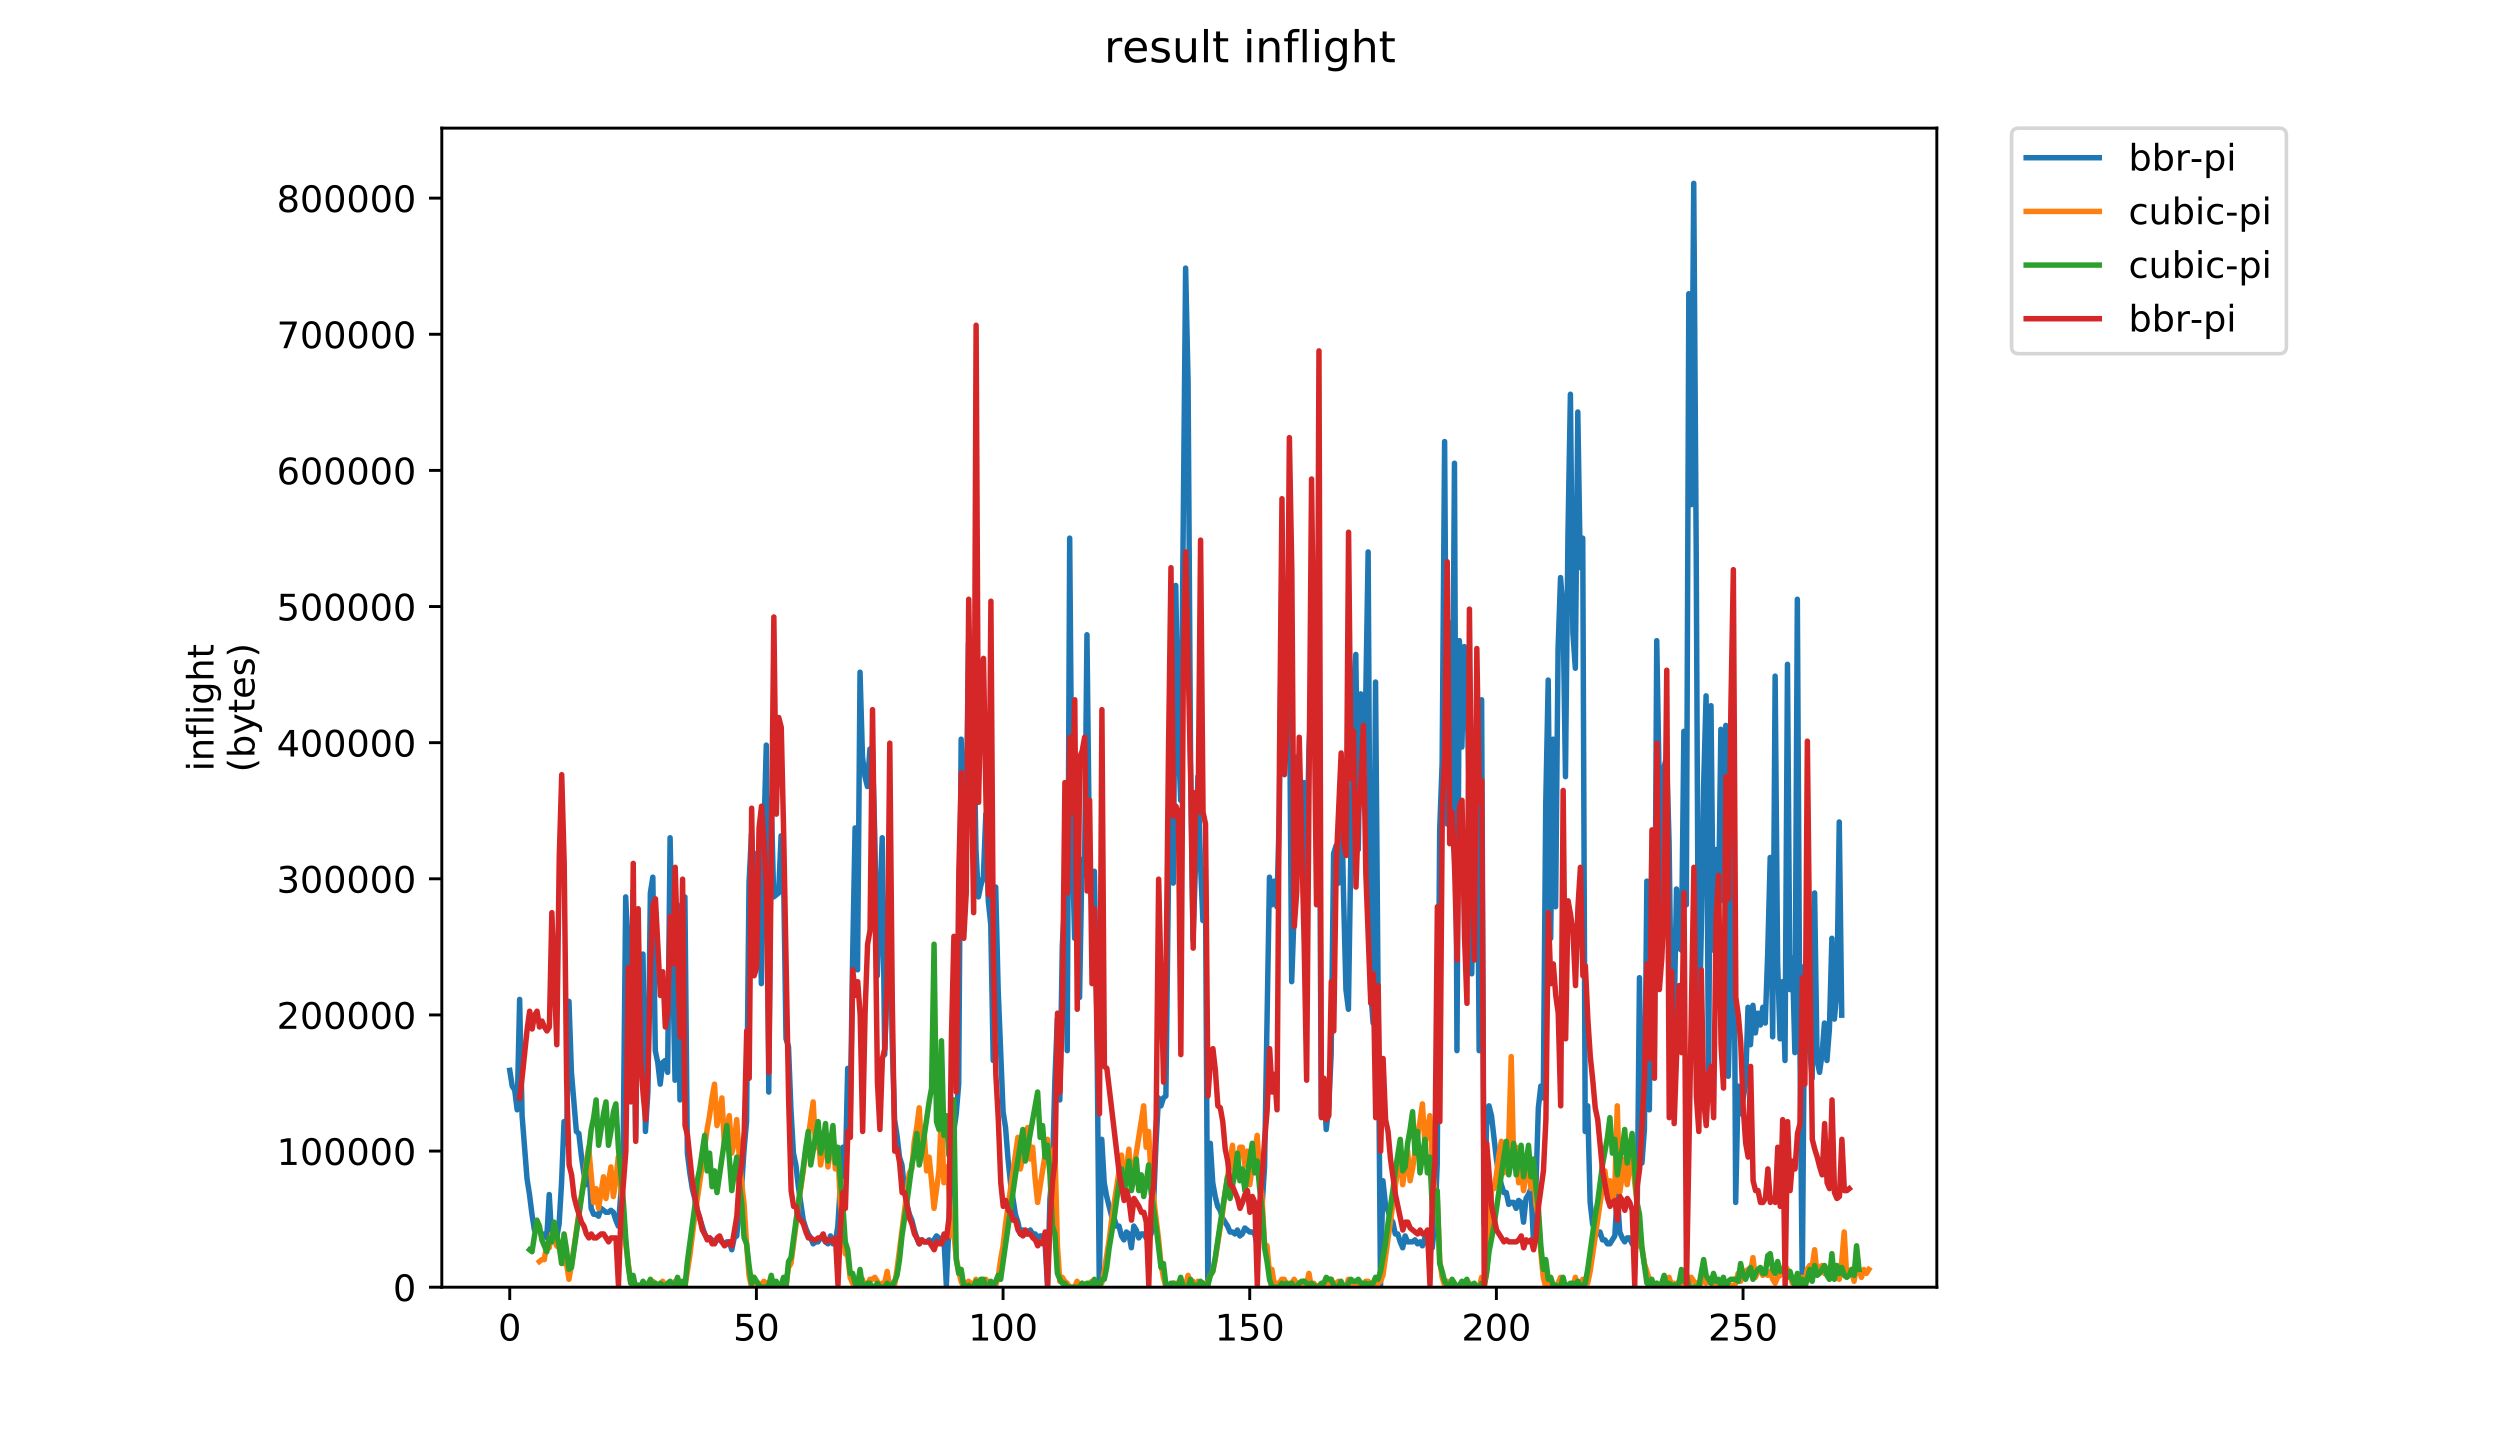 <?xml version="1.0" encoding="utf-8" standalone="no"?>
<!DOCTYPE svg PUBLIC "-//W3C//DTD SVG 1.1//EN"
  "http://www.w3.org/Graphics/SVG/1.1/DTD/svg11.dtd">
<!-- Created with matplotlib (https://matplotlib.org/) -->
<svg height="396pt" version="1.1" viewBox="0 0 684 396" width="684pt" xmlns="http://www.w3.org/2000/svg" xmlns:xlink="http://www.w3.org/1999/xlink">
 <defs>
  <style type="text/css">
*{stroke-linecap:butt;stroke-linejoin:round;}
  </style>
 </defs>
 <g id="figure_1">
  <g id="patch_1">
   <path d="M 0 396 
L 684 396 
L 684 0 
L 0 0 
z
" style="fill:#ffffff;"/>
  </g>
  <g id="axes_1">
   <g id="patch_2">
    <path d="M 120.879 352.174 
L 529.913 352.174 
L 529.913 35.062 
L 120.879 35.062 
z
" style="fill:#ffffff;"/>
   </g>
   <g id="matplotlib.axis_1">
    <g id="xtick_1">
     <g id="line2d_1">
      <defs>
       <path d="M 0 0 
L 0 3.5 
" id="m57cf609e0a" style="stroke:#000000;stroke-width:0.8;"/>
      </defs>
      <g>
       <use style="stroke:#000000;stroke-width:0.8;" x="139.464" xlink:href="#m57cf609e0a" y="352.174"/>
      </g>
     </g>
     <g id="text_1">
      <!-- 0 -->
      <defs>
       <path d="M 31.781 66.406 
Q 24.172 66.406 20.328 58.906 
Q 16.5 51.422 16.5 36.375 
Q 16.5 21.391 20.328 13.891 
Q 24.172 6.391 31.781 6.391 
Q 39.453 6.391 43.281 13.891 
Q 47.125 21.391 47.125 36.375 
Q 47.125 51.422 43.281 58.906 
Q 39.453 66.406 31.781 66.406 
z
M 31.781 74.219 
Q 44.047 74.219 50.516 64.516 
Q 56.984 54.828 56.984 36.375 
Q 56.984 17.969 50.516 8.266 
Q 44.047 -1.422 31.781 -1.422 
Q 19.531 -1.422 13.062 8.266 
Q 6.594 17.969 6.594 36.375 
Q 6.594 54.828 13.062 64.516 
Q 19.531 74.219 31.781 74.219 
z
" id="DejaVuSans-48"/>
      </defs>
      <g transform="translate(136.283 366.773)scale(0.1 -0.1)">
       <use xlink:href="#DejaVuSans-48"/>
      </g>
     </g>
    </g>
    <g id="xtick_2">
     <g id="line2d_2">
      <g>
       <use style="stroke:#000000;stroke-width:0.8;" x="206.951" xlink:href="#m57cf609e0a" y="352.174"/>
      </g>
     </g>
     <g id="text_2">
      <!-- 50 -->
      <defs>
       <path d="M 10.797 72.906 
L 49.516 72.906 
L 49.516 64.594 
L 19.828 64.594 
L 19.828 46.734 
Q 21.969 47.469 24.109 47.828 
Q 26.266 48.188 28.422 48.188 
Q 40.625 48.188 47.75 41.5 
Q 54.891 34.812 54.891 23.391 
Q 54.891 11.625 47.562 5.094 
Q 40.234 -1.422 26.906 -1.422 
Q 22.312 -1.422 17.547 -0.641 
Q 12.797 0.141 7.719 1.703 
L 7.719 11.625 
Q 12.109 9.234 16.797 8.062 
Q 21.484 6.891 26.703 6.891 
Q 35.156 6.891 40.078 11.328 
Q 45.016 15.766 45.016 23.391 
Q 45.016 31 40.078 35.438 
Q 35.156 39.891 26.703 39.891 
Q 22.75 39.891 18.812 39.016 
Q 14.891 38.141 10.797 36.281 
z
" id="DejaVuSans-53"/>
      </defs>
      <g transform="translate(200.588 366.773)scale(0.1 -0.1)">
       <use xlink:href="#DejaVuSans-53"/>
       <use x="63.623" xlink:href="#DejaVuSans-48"/>
      </g>
     </g>
    </g>
    <g id="xtick_3">
     <g id="line2d_3">
      <g>
       <use style="stroke:#000000;stroke-width:0.8;" x="274.437" xlink:href="#m57cf609e0a" y="352.174"/>
      </g>
     </g>
     <g id="text_3">
      <!-- 100 -->
      <defs>
       <path d="M 12.406 8.297 
L 28.516 8.297 
L 28.516 63.922 
L 10.984 60.406 
L 10.984 69.391 
L 28.422 72.906 
L 38.281 72.906 
L 38.281 8.297 
L 54.391 8.297 
L 54.391 0 
L 12.406 0 
z
" id="DejaVuSans-49"/>
      </defs>
      <g transform="translate(264.894 366.773)scale(0.1 -0.1)">
       <use xlink:href="#DejaVuSans-49"/>
       <use x="63.623" xlink:href="#DejaVuSans-48"/>
       <use x="127.246" xlink:href="#DejaVuSans-48"/>
      </g>
     </g>
    </g>
    <g id="xtick_4">
     <g id="line2d_4">
      <g>
       <use style="stroke:#000000;stroke-width:0.8;" x="341.924" xlink:href="#m57cf609e0a" y="352.174"/>
      </g>
     </g>
     <g id="text_4">
      <!-- 150 -->
      <g transform="translate(332.38 366.773)scale(0.1 -0.1)">
       <use xlink:href="#DejaVuSans-49"/>
       <use x="63.623" xlink:href="#DejaVuSans-53"/>
       <use x="127.246" xlink:href="#DejaVuSans-48"/>
      </g>
     </g>
    </g>
    <g id="xtick_5">
     <g id="line2d_5">
      <g>
       <use style="stroke:#000000;stroke-width:0.8;" x="409.41" xlink:href="#m57cf609e0a" y="352.174"/>
      </g>
     </g>
     <g id="text_5">
      <!-- 200 -->
      <defs>
       <path d="M 19.188 8.297 
L 53.609 8.297 
L 53.609 0 
L 7.328 0 
L 7.328 8.297 
Q 12.938 14.109 22.625 23.891 
Q 32.328 33.688 34.812 36.531 
Q 39.547 41.844 41.422 45.531 
Q 43.312 49.219 43.312 52.781 
Q 43.312 58.594 39.234 62.25 
Q 35.156 65.922 28.609 65.922 
Q 23.969 65.922 18.812 64.312 
Q 13.672 62.703 7.812 59.422 
L 7.812 69.391 
Q 13.766 71.781 18.938 73 
Q 24.125 74.219 28.422 74.219 
Q 39.75 74.219 46.484 68.547 
Q 53.219 62.891 53.219 53.422 
Q 53.219 48.922 51.531 44.891 
Q 49.859 40.875 45.406 35.406 
Q 44.188 33.984 37.641 27.219 
Q 31.109 20.453 19.188 8.297 
z
" id="DejaVuSans-50"/>
      </defs>
      <g transform="translate(399.867 366.773)scale(0.1 -0.1)">
       <use xlink:href="#DejaVuSans-50"/>
       <use x="63.623" xlink:href="#DejaVuSans-48"/>
       <use x="127.246" xlink:href="#DejaVuSans-48"/>
      </g>
     </g>
    </g>
    <g id="xtick_6">
     <g id="line2d_6">
      <g>
       <use style="stroke:#000000;stroke-width:0.8;" x="476.897" xlink:href="#m57cf609e0a" y="352.174"/>
      </g>
     </g>
     <g id="text_6">
      <!-- 250 -->
      <g transform="translate(467.353 366.773)scale(0.1 -0.1)">
       <use xlink:href="#DejaVuSans-50"/>
       <use x="63.623" xlink:href="#DejaVuSans-53"/>
       <use x="127.246" xlink:href="#DejaVuSans-48"/>
      </g>
     </g>
    </g>
   </g>
   <g id="matplotlib.axis_2">
    <g id="ytick_1">
     <g id="line2d_7">
      <defs>
       <path d="M 0 0 
L -3.5 0 
" id="mef8f59f07d" style="stroke:#000000;stroke-width:0.8;"/>
      </defs>
      <g>
       <use style="stroke:#000000;stroke-width:0.8;" x="120.879" xlink:href="#mef8f59f07d" y="352.174"/>
      </g>
     </g>
     <g id="text_7">
      <!-- 0 -->
      <g transform="translate(107.516 355.973)scale(0.1 -0.1)">
       <use xlink:href="#DejaVuSans-48"/>
      </g>
     </g>
    </g>
    <g id="ytick_2">
     <g id="line2d_8">
      <g>
       <use style="stroke:#000000;stroke-width:0.8;" x="120.879" xlink:href="#mef8f59f07d" y="314.929"/>
      </g>
     </g>
     <g id="text_8">
      <!-- 100000 -->
      <g transform="translate(75.704 318.729)scale(0.1 -0.1)">
       <use xlink:href="#DejaVuSans-49"/>
       <use x="63.623" xlink:href="#DejaVuSans-48"/>
       <use x="127.246" xlink:href="#DejaVuSans-48"/>
       <use x="190.869" xlink:href="#DejaVuSans-48"/>
       <use x="254.492" xlink:href="#DejaVuSans-48"/>
       <use x="318.115" xlink:href="#DejaVuSans-48"/>
      </g>
     </g>
    </g>
    <g id="ytick_3">
     <g id="line2d_9">
      <g>
       <use style="stroke:#000000;stroke-width:0.8;" x="120.879" xlink:href="#mef8f59f07d" y="277.684"/>
      </g>
     </g>
     <g id="text_9">
      <!-- 200000 -->
      <g transform="translate(75.704 281.484)scale(0.1 -0.1)">
       <use xlink:href="#DejaVuSans-50"/>
       <use x="63.623" xlink:href="#DejaVuSans-48"/>
       <use x="127.246" xlink:href="#DejaVuSans-48"/>
       <use x="190.869" xlink:href="#DejaVuSans-48"/>
       <use x="254.492" xlink:href="#DejaVuSans-48"/>
       <use x="318.115" xlink:href="#DejaVuSans-48"/>
      </g>
     </g>
    </g>
    <g id="ytick_4">
     <g id="line2d_10">
      <g>
       <use style="stroke:#000000;stroke-width:0.8;" x="120.879" xlink:href="#mef8f59f07d" y="240.44"/>
      </g>
     </g>
     <g id="text_10">
      <!-- 300000 -->
      <defs>
       <path d="M 40.578 39.312 
Q 47.656 37.797 51.625 33 
Q 55.609 28.219 55.609 21.188 
Q 55.609 10.406 48.188 4.484 
Q 40.766 -1.422 27.094 -1.422 
Q 22.516 -1.422 17.656 -0.516 
Q 12.797 0.391 7.625 2.203 
L 7.625 11.719 
Q 11.719 9.328 16.594 8.109 
Q 21.484 6.891 26.812 6.891 
Q 36.078 6.891 40.938 10.547 
Q 45.797 14.203 45.797 21.188 
Q 45.797 27.641 41.281 31.266 
Q 36.766 34.906 28.719 34.906 
L 20.219 34.906 
L 20.219 43.016 
L 29.109 43.016 
Q 36.375 43.016 40.234 45.922 
Q 44.094 48.828 44.094 54.297 
Q 44.094 59.906 40.109 62.906 
Q 36.141 65.922 28.719 65.922 
Q 24.656 65.922 20.016 65.031 
Q 15.375 64.156 9.812 62.312 
L 9.812 71.094 
Q 15.438 72.656 20.344 73.438 
Q 25.25 74.219 29.594 74.219 
Q 40.828 74.219 47.359 69.109 
Q 53.906 64.016 53.906 55.328 
Q 53.906 49.266 50.438 45.094 
Q 46.969 40.922 40.578 39.312 
z
" id="DejaVuSans-51"/>
      </defs>
      <g transform="translate(75.704 244.239)scale(0.1 -0.1)">
       <use xlink:href="#DejaVuSans-51"/>
       <use x="63.623" xlink:href="#DejaVuSans-48"/>
       <use x="127.246" xlink:href="#DejaVuSans-48"/>
       <use x="190.869" xlink:href="#DejaVuSans-48"/>
       <use x="254.492" xlink:href="#DejaVuSans-48"/>
       <use x="318.115" xlink:href="#DejaVuSans-48"/>
      </g>
     </g>
    </g>
    <g id="ytick_5">
     <g id="line2d_11">
      <g>
       <use style="stroke:#000000;stroke-width:0.8;" x="120.879" xlink:href="#mef8f59f07d" y="203.195"/>
      </g>
     </g>
     <g id="text_11">
      <!-- 400000 -->
      <defs>
       <path d="M 37.797 64.312 
L 12.891 25.391 
L 37.797 25.391 
z
M 35.203 72.906 
L 47.609 72.906 
L 47.609 25.391 
L 58.016 25.391 
L 58.016 17.188 
L 47.609 17.188 
L 47.609 0 
L 37.797 0 
L 37.797 17.188 
L 4.891 17.188 
L 4.891 26.703 
z
" id="DejaVuSans-52"/>
      </defs>
      <g transform="translate(75.704 206.994)scale(0.1 -0.1)">
       <use xlink:href="#DejaVuSans-52"/>
       <use x="63.623" xlink:href="#DejaVuSans-48"/>
       <use x="127.246" xlink:href="#DejaVuSans-48"/>
       <use x="190.869" xlink:href="#DejaVuSans-48"/>
       <use x="254.492" xlink:href="#DejaVuSans-48"/>
       <use x="318.115" xlink:href="#DejaVuSans-48"/>
      </g>
     </g>
    </g>
    <g id="ytick_6">
     <g id="line2d_12">
      <g>
       <use style="stroke:#000000;stroke-width:0.8;" x="120.879" xlink:href="#mef8f59f07d" y="165.95"/>
      </g>
     </g>
     <g id="text_12">
      <!-- 500000 -->
      <g transform="translate(75.704 169.749)scale(0.1 -0.1)">
       <use xlink:href="#DejaVuSans-53"/>
       <use x="63.623" xlink:href="#DejaVuSans-48"/>
       <use x="127.246" xlink:href="#DejaVuSans-48"/>
       <use x="190.869" xlink:href="#DejaVuSans-48"/>
       <use x="254.492" xlink:href="#DejaVuSans-48"/>
       <use x="318.115" xlink:href="#DejaVuSans-48"/>
      </g>
     </g>
    </g>
    <g id="ytick_7">
     <g id="line2d_13">
      <g>
       <use style="stroke:#000000;stroke-width:0.8;" x="120.879" xlink:href="#mef8f59f07d" y="128.705"/>
      </g>
     </g>
     <g id="text_13">
      <!-- 600000 -->
      <defs>
       <path d="M 33.016 40.375 
Q 26.375 40.375 22.484 35.828 
Q 18.609 31.297 18.609 23.391 
Q 18.609 15.531 22.484 10.953 
Q 26.375 6.391 33.016 6.391 
Q 39.656 6.391 43.531 10.953 
Q 47.406 15.531 47.406 23.391 
Q 47.406 31.297 43.531 35.828 
Q 39.656 40.375 33.016 40.375 
z
M 52.594 71.297 
L 52.594 62.312 
Q 48.875 64.062 45.094 64.984 
Q 41.312 65.922 37.594 65.922 
Q 27.828 65.922 22.672 59.328 
Q 17.531 52.734 16.797 39.406 
Q 19.672 43.656 24.016 45.922 
Q 28.375 48.188 33.594 48.188 
Q 44.578 48.188 50.953 41.516 
Q 57.328 34.859 57.328 23.391 
Q 57.328 12.156 50.688 5.359 
Q 44.047 -1.422 33.016 -1.422 
Q 20.359 -1.422 13.672 8.266 
Q 6.984 17.969 6.984 36.375 
Q 6.984 53.656 15.188 63.938 
Q 23.391 74.219 37.203 74.219 
Q 40.922 74.219 44.703 73.484 
Q 48.484 72.75 52.594 71.297 
z
" id="DejaVuSans-54"/>
      </defs>
      <g transform="translate(75.704 132.504)scale(0.1 -0.1)">
       <use xlink:href="#DejaVuSans-54"/>
       <use x="63.623" xlink:href="#DejaVuSans-48"/>
       <use x="127.246" xlink:href="#DejaVuSans-48"/>
       <use x="190.869" xlink:href="#DejaVuSans-48"/>
       <use x="254.492" xlink:href="#DejaVuSans-48"/>
       <use x="318.115" xlink:href="#DejaVuSans-48"/>
      </g>
     </g>
    </g>
    <g id="ytick_8">
     <g id="line2d_14">
      <g>
       <use style="stroke:#000000;stroke-width:0.8;" x="120.879" xlink:href="#mef8f59f07d" y="91.46"/>
      </g>
     </g>
     <g id="text_14">
      <!-- 700000 -->
      <defs>
       <path d="M 8.203 72.906 
L 55.078 72.906 
L 55.078 68.703 
L 28.609 0 
L 18.312 0 
L 43.219 64.594 
L 8.203 64.594 
z
" id="DejaVuSans-55"/>
      </defs>
      <g transform="translate(75.704 95.259)scale(0.1 -0.1)">
       <use xlink:href="#DejaVuSans-55"/>
       <use x="63.623" xlink:href="#DejaVuSans-48"/>
       <use x="127.246" xlink:href="#DejaVuSans-48"/>
       <use x="190.869" xlink:href="#DejaVuSans-48"/>
       <use x="254.492" xlink:href="#DejaVuSans-48"/>
       <use x="318.115" xlink:href="#DejaVuSans-48"/>
      </g>
     </g>
    </g>
    <g id="ytick_9">
     <g id="line2d_15">
      <g>
       <use style="stroke:#000000;stroke-width:0.8;" x="120.879" xlink:href="#mef8f59f07d" y="54.215"/>
      </g>
     </g>
     <g id="text_15">
      <!-- 800000 -->
      <defs>
       <path d="M 31.781 34.625 
Q 24.75 34.625 20.719 30.859 
Q 16.703 27.094 16.703 20.516 
Q 16.703 13.922 20.719 10.156 
Q 24.75 6.391 31.781 6.391 
Q 38.812 6.391 42.859 10.172 
Q 46.922 13.969 46.922 20.516 
Q 46.922 27.094 42.891 30.859 
Q 38.875 34.625 31.781 34.625 
z
M 21.922 38.812 
Q 15.578 40.375 12.031 44.719 
Q 8.5 49.078 8.5 55.328 
Q 8.5 64.062 14.719 69.141 
Q 20.953 74.219 31.781 74.219 
Q 42.672 74.219 48.875 69.141 
Q 55.078 64.062 55.078 55.328 
Q 55.078 49.078 51.531 44.719 
Q 48 40.375 41.703 38.812 
Q 48.828 37.156 52.797 32.312 
Q 56.781 27.484 56.781 20.516 
Q 56.781 9.906 50.312 4.234 
Q 43.844 -1.422 31.781 -1.422 
Q 19.734 -1.422 13.25 4.234 
Q 6.781 9.906 6.781 20.516 
Q 6.781 27.484 10.781 32.312 
Q 14.797 37.156 21.922 38.812 
z
M 18.312 54.391 
Q 18.312 48.734 21.844 45.562 
Q 25.391 42.391 31.781 42.391 
Q 38.141 42.391 41.719 45.562 
Q 45.312 48.734 45.312 54.391 
Q 45.312 60.062 41.719 63.234 
Q 38.141 66.406 31.781 66.406 
Q 25.391 66.406 21.844 63.234 
Q 18.312 60.062 18.312 54.391 
z
" id="DejaVuSans-56"/>
      </defs>
      <g transform="translate(75.704 58.015)scale(0.1 -0.1)">
       <use xlink:href="#DejaVuSans-56"/>
       <use x="63.623" xlink:href="#DejaVuSans-48"/>
       <use x="127.246" xlink:href="#DejaVuSans-48"/>
       <use x="190.869" xlink:href="#DejaVuSans-48"/>
       <use x="254.492" xlink:href="#DejaVuSans-48"/>
       <use x="318.115" xlink:href="#DejaVuSans-48"/>
      </g>
     </g>
    </g>
    <g id="text_16">
     <!-- inflight -->
     <defs>
      <path d="M 9.422 54.688 
L 18.406 54.688 
L 18.406 0 
L 9.422 0 
z
M 9.422 75.984 
L 18.406 75.984 
L 18.406 64.594 
L 9.422 64.594 
z
" id="DejaVuSans-105"/>
      <path d="M 54.891 33.016 
L 54.891 0 
L 45.906 0 
L 45.906 32.719 
Q 45.906 40.484 42.875 44.328 
Q 39.844 48.188 33.797 48.188 
Q 26.516 48.188 22.312 43.547 
Q 18.109 38.922 18.109 30.906 
L 18.109 0 
L 9.078 0 
L 9.078 54.688 
L 18.109 54.688 
L 18.109 46.188 
Q 21.344 51.125 25.703 53.562 
Q 30.078 56 35.797 56 
Q 45.219 56 50.047 50.172 
Q 54.891 44.344 54.891 33.016 
z
" id="DejaVuSans-110"/>
      <path d="M 37.109 75.984 
L 37.109 68.5 
L 28.516 68.5 
Q 23.688 68.5 21.797 66.547 
Q 19.922 64.594 19.922 59.516 
L 19.922 54.688 
L 34.719 54.688 
L 34.719 47.703 
L 19.922 47.703 
L 19.922 0 
L 10.891 0 
L 10.891 47.703 
L 2.297 47.703 
L 2.297 54.688 
L 10.891 54.688 
L 10.891 58.5 
Q 10.891 67.625 15.141 71.797 
Q 19.391 75.984 28.609 75.984 
z
" id="DejaVuSans-102"/>
      <path d="M 9.422 75.984 
L 18.406 75.984 
L 18.406 0 
L 9.422 0 
z
" id="DejaVuSans-108"/>
      <path d="M 45.406 27.984 
Q 45.406 37.75 41.375 43.109 
Q 37.359 48.484 30.078 48.484 
Q 22.859 48.484 18.828 43.109 
Q 14.797 37.75 14.797 27.984 
Q 14.797 18.266 18.828 12.891 
Q 22.859 7.516 30.078 7.516 
Q 37.359 7.516 41.375 12.891 
Q 45.406 18.266 45.406 27.984 
z
M 54.391 6.781 
Q 54.391 -7.172 48.188 -13.984 
Q 42 -20.797 29.203 -20.797 
Q 24.469 -20.797 20.266 -20.094 
Q 16.062 -19.391 12.109 -17.922 
L 12.109 -9.188 
Q 16.062 -11.328 19.922 -12.344 
Q 23.781 -13.375 27.781 -13.375 
Q 36.625 -13.375 41.016 -8.766 
Q 45.406 -4.156 45.406 5.172 
L 45.406 9.625 
Q 42.625 4.781 38.281 2.391 
Q 33.938 0 27.875 0 
Q 17.828 0 11.672 7.656 
Q 5.516 15.328 5.516 27.984 
Q 5.516 40.672 11.672 48.328 
Q 17.828 56 27.875 56 
Q 33.938 56 38.281 53.609 
Q 42.625 51.219 45.406 46.391 
L 45.406 54.688 
L 54.391 54.688 
z
" id="DejaVuSans-103"/>
      <path d="M 54.891 33.016 
L 54.891 0 
L 45.906 0 
L 45.906 32.719 
Q 45.906 40.484 42.875 44.328 
Q 39.844 48.188 33.797 48.188 
Q 26.516 48.188 22.312 43.547 
Q 18.109 38.922 18.109 30.906 
L 18.109 0 
L 9.078 0 
L 9.078 75.984 
L 18.109 75.984 
L 18.109 46.188 
Q 21.344 51.125 25.703 53.562 
Q 30.078 56 35.797 56 
Q 45.219 56 50.047 50.172 
Q 54.891 44.344 54.891 33.016 
z
" id="DejaVuSans-104"/>
      <path d="M 18.312 70.219 
L 18.312 54.688 
L 36.812 54.688 
L 36.812 47.703 
L 18.312 47.703 
L 18.312 18.016 
Q 18.312 11.328 20.141 9.422 
Q 21.969 7.516 27.594 7.516 
L 36.812 7.516 
L 36.812 0 
L 27.594 0 
Q 17.188 0 13.234 3.875 
Q 9.281 7.766 9.281 18.016 
L 9.281 47.703 
L 2.688 47.703 
L 2.688 54.688 
L 9.281 54.688 
L 9.281 70.219 
z
" id="DejaVuSans-116"/>
     </defs>
     <g transform="translate(58.426 211.018)rotate(-90)scale(0.1 -0.1)">
      <use xlink:href="#DejaVuSans-105"/>
      <use x="27.783" xlink:href="#DejaVuSans-110"/>
      <use x="91.162" xlink:href="#DejaVuSans-102"/>
      <use x="126.367" xlink:href="#DejaVuSans-108"/>
      <use x="154.15" xlink:href="#DejaVuSans-105"/>
      <use x="181.934" xlink:href="#DejaVuSans-103"/>
      <use x="245.41" xlink:href="#DejaVuSans-104"/>
      <use x="308.789" xlink:href="#DejaVuSans-116"/>
     </g>
     <!-- (bytes) -->
     <defs>
      <path d="M 31 75.875 
Q 24.469 64.656 21.281 53.656 
Q 18.109 42.672 18.109 31.391 
Q 18.109 20.125 21.312 9.062 
Q 24.516 -2 31 -13.188 
L 23.188 -13.188 
Q 15.875 -1.703 12.234 9.375 
Q 8.594 20.453 8.594 31.391 
Q 8.594 42.281 12.203 53.312 
Q 15.828 64.359 23.188 75.875 
z
" id="DejaVuSans-40"/>
      <path d="M 48.688 27.297 
Q 48.688 37.203 44.609 42.844 
Q 40.531 48.484 33.406 48.484 
Q 26.266 48.484 22.188 42.844 
Q 18.109 37.203 18.109 27.297 
Q 18.109 17.391 22.188 11.75 
Q 26.266 6.109 33.406 6.109 
Q 40.531 6.109 44.609 11.75 
Q 48.688 17.391 48.688 27.297 
z
M 18.109 46.391 
Q 20.953 51.266 25.266 53.625 
Q 29.594 56 35.594 56 
Q 45.562 56 51.781 48.094 
Q 58.016 40.188 58.016 27.297 
Q 58.016 14.406 51.781 6.484 
Q 45.562 -1.422 35.594 -1.422 
Q 29.594 -1.422 25.266 0.953 
Q 20.953 3.328 18.109 8.203 
L 18.109 0 
L 9.078 0 
L 9.078 75.984 
L 18.109 75.984 
z
" id="DejaVuSans-98"/>
      <path d="M 32.172 -5.078 
Q 28.375 -14.844 24.75 -17.812 
Q 21.141 -20.797 15.094 -20.797 
L 7.906 -20.797 
L 7.906 -13.281 
L 13.188 -13.281 
Q 16.891 -13.281 18.938 -11.516 
Q 21 -9.766 23.484 -3.219 
L 25.094 0.875 
L 2.984 54.688 
L 12.5 54.688 
L 29.594 11.922 
L 46.688 54.688 
L 56.203 54.688 
z
" id="DejaVuSans-121"/>
      <path d="M 56.203 29.594 
L 56.203 25.203 
L 14.891 25.203 
Q 15.484 15.922 20.484 11.062 
Q 25.484 6.203 34.422 6.203 
Q 39.594 6.203 44.453 7.469 
Q 49.312 8.734 54.109 11.281 
L 54.109 2.781 
Q 49.266 0.734 44.188 -0.344 
Q 39.109 -1.422 33.891 -1.422 
Q 20.797 -1.422 13.156 6.188 
Q 5.516 13.812 5.516 26.812 
Q 5.516 40.234 12.766 48.109 
Q 20.016 56 32.328 56 
Q 43.359 56 49.781 48.891 
Q 56.203 41.797 56.203 29.594 
z
M 47.219 32.234 
Q 47.125 39.594 43.094 43.984 
Q 39.062 48.391 32.422 48.391 
Q 24.906 48.391 20.391 44.141 
Q 15.875 39.891 15.188 32.172 
z
" id="DejaVuSans-101"/>
      <path d="M 44.281 53.078 
L 44.281 44.578 
Q 40.484 46.531 36.375 47.5 
Q 32.281 48.484 27.875 48.484 
Q 21.188 48.484 17.844 46.438 
Q 14.5 44.391 14.5 40.281 
Q 14.5 37.156 16.891 35.375 
Q 19.281 33.594 26.516 31.984 
L 29.594 31.297 
Q 39.156 29.25 43.188 25.516 
Q 47.219 21.781 47.219 15.094 
Q 47.219 7.469 41.188 3.016 
Q 35.156 -1.422 24.609 -1.422 
Q 20.219 -1.422 15.453 -0.562 
Q 10.688 0.297 5.422 2 
L 5.422 11.281 
Q 10.406 8.688 15.234 7.391 
Q 20.062 6.109 24.812 6.109 
Q 31.156 6.109 34.562 8.281 
Q 37.984 10.453 37.984 14.406 
Q 37.984 18.062 35.516 20.016 
Q 33.062 21.969 24.703 23.781 
L 21.578 24.516 
Q 13.234 26.266 9.516 29.906 
Q 5.812 33.547 5.812 39.891 
Q 5.812 47.609 11.281 51.797 
Q 16.75 56 26.812 56 
Q 31.781 56 36.172 55.266 
Q 40.578 54.547 44.281 53.078 
z
" id="DejaVuSans-115"/>
      <path d="M 8.016 75.875 
L 15.828 75.875 
Q 23.141 64.359 26.781 53.312 
Q 30.422 42.281 30.422 31.391 
Q 30.422 20.453 26.781 9.375 
Q 23.141 -1.703 15.828 -13.188 
L 8.016 -13.188 
Q 14.5 -2 17.703 9.062 
Q 20.906 20.125 20.906 31.391 
Q 20.906 42.672 17.703 53.656 
Q 14.5 64.656 8.016 75.875 
z
" id="DejaVuSans-41"/>
     </defs>
     <g transform="translate(69.624 211.295)rotate(-90)scale(0.1 -0.1)">
      <use xlink:href="#DejaVuSans-40"/>
      <use x="39.014" xlink:href="#DejaVuSans-98"/>
      <use x="102.49" xlink:href="#DejaVuSans-121"/>
      <use x="161.67" xlink:href="#DejaVuSans-116"/>
      <use x="200.879" xlink:href="#DejaVuSans-101"/>
      <use x="262.402" xlink:href="#DejaVuSans-115"/>
      <use x="314.502" xlink:href="#DejaVuSans-41"/>
     </g>
    </g>
   </g>
   <g id="line2d_16">
    <path clip-path="url(#p8fcb19fe18)" d="M 139.471 292.851 
L 140.146 297.165 
L 140.821 298.244 
L 141.496 303.637 
L 142.171 273.436 
L 142.845 305.255 
L 144.195 322.512 
L 144.87 326.827 
L 145.545 332.22 
L 146.22 336.534 
L 146.895 335.456 
L 147.569 336.534 
L 148.244 338.152 
L 148.919 337.613 
L 149.594 338.692 
L 150.269 326.827 
L 150.944 338.692 
L 151.619 337.613 
L 152.294 338.692 
L 152.968 334.916 
L 153.643 323.591 
L 154.318 306.873 
L 154.993 312.805 
L 155.668 273.975 
L 156.343 293.39 
L 157.692 309.569 
L 158.367 310.108 
L 159.042 316.041 
L 159.717 320.894 
L 160.392 324.13 
L 161.067 317.659 
L 161.742 330.602 
L 162.416 332.22 
L 163.091 332.22 
L 163.766 332.759 
L 164.441 330.602 
L 165.791 331.681 
L 166.466 331.681 
L 167.141 331.141 
L 167.815 331.681 
L 168.49 333.838 
L 169.165 335.456 
L 169.84 326.827 
L 170.515 312.805 
L 171.19 245.392 
L 171.865 260.492 
L 172.539 285.3 
L 173.214 243.774 
L 173.889 311.187 
L 174.564 262.649 
L 175.239 285.3 
L 175.914 261.032 
L 176.589 309.569 
L 177.264 298.783 
L 177.938 244.313 
L 178.613 239.999 
L 179.288 287.457 
L 179.963 290.693 
L 180.638 296.626 
L 181.313 290.693 
L 181.988 290.154 
L 182.662 293.39 
L 183.337 229.213 
L 184.687 295.547 
L 185.362 247.549 
L 186.037 300.94 
L 186.712 249.706 
L 187.387 245.392 
L 188.061 315.501 
L 188.736 320.894 
L 189.411 325.209 
L 190.086 327.905 
L 190.761 331.141 
L 192.785 337.613 
L 193.46 338.692 
L 194.135 338.692 
L 195.485 339.77 
L 196.16 339.231 
L 196.835 339.231 
L 198.184 340.309 
L 198.859 339.77 
L 199.534 339.77 
L 200.209 341.927 
L 200.884 338.692 
L 201.559 338.152 
L 202.908 324.67 
L 203.583 314.423 
L 204.258 306.873 
L 204.933 241.617 
L 205.608 228.134 
L 206.283 258.335 
L 206.958 233.527 
L 207.632 234.606 
L 208.307 269.121 
L 208.982 228.673 
L 209.657 203.865 
L 210.332 298.783 
L 211.007 218.426 
L 211.682 245.392 
L 213.031 244.313 
L 213.706 228.673 
L 214.381 239.459 
L 215.056 284.222 
L 215.731 286.379 
L 216.406 303.637 
L 217.081 315.501 
L 217.755 318.737 
L 218.43 324.67 
L 219.78 333.838 
L 220.455 335.995 
L 221.13 337.613 
L 221.805 338.692 
L 222.479 340.309 
L 223.154 339.77 
L 223.829 339.77 
L 224.504 338.692 
L 225.179 338.692 
L 225.854 339.77 
L 226.529 340.309 
L 227.204 338.152 
L 227.878 340.309 
L 228.553 339.77 
L 229.228 335.456 
L 230.578 313.883 
L 231.253 321.973 
L 231.928 292.311 
L 232.602 306.333 
L 233.277 262.11 
L 233.952 226.516 
L 234.627 265.346 
L 235.302 183.911 
L 235.977 207.101 
L 236.652 212.494 
L 237.327 215.191 
L 238.001 204.944 
L 238.676 204.944 
L 239.351 229.213 
L 240.026 266.964 
L 241.376 229.213 
L 242.051 288.536 
L 242.725 264.807 
L 243.4 230.83 
L 244.075 283.682 
L 244.75 306.333 
L 245.425 310.648 
L 246.1 316.58 
L 246.775 318.737 
L 247.45 325.209 
L 248.124 329.523 
L 248.799 332.22 
L 249.474 333.838 
L 250.149 336.534 
L 250.824 338.692 
L 251.499 340.309 
L 252.174 339.231 
L 252.848 339.77 
L 253.523 339.77 
L 254.198 339.231 
L 254.873 339.77 
L 255.548 339.231 
L 256.223 338.152 
L 256.898 338.692 
L 257.572 339.77 
L 258.247 338.692 
L 258.922 351.635 
L 260.272 320.355 
L 260.947 309.569 
L 261.622 304.715 
L 262.297 296.626 
L 262.971 202.247 
L 263.646 224.898 
L 264.321 225.437 
L 264.996 175.821 
L 265.671 210.337 
L 266.346 192.54 
L 267.021 232.448 
L 267.695 245.392 
L 268.37 242.156 
L 269.045 239.999 
L 269.72 222.741 
L 270.395 246.47 
L 271.07 252.942 
L 271.745 290.154 
L 272.42 242.695 
L 273.094 270.739 
L 274.444 304.176 
L 275.119 308.49 
L 275.794 317.119 
L 276.469 323.591 
L 277.818 332.22 
L 278.493 334.377 
L 279.168 337.613 
L 279.843 336.534 
L 280.518 337.613 
L 281.193 337.613 
L 281.868 336.534 
L 282.543 337.613 
L 283.217 337.613 
L 283.892 338.692 
L 284.567 338.152 
L 285.242 338.152 
L 285.917 339.77 
L 286.592 351.635 
L 287.267 327.905 
L 287.941 320.355 
L 288.616 295.547 
L 289.291 278.829 
L 289.966 300.94 
L 290.641 258.874 
L 291.316 246.47 
L 291.991 287.457 
L 292.665 147.238 
L 293.34 229.752 
L 294.015 256.717 
L 294.69 210.337 
L 295.365 272.896 
L 296.04 235.145 
L 296.715 239.459 
L 297.39 173.664 
L 298.064 232.988 
L 298.739 248.088 
L 299.414 238.381 
L 300.089 277.211 
L 300.764 351.635 
L 301.439 311.726 
L 302.114 323.591 
L 302.788 327.366 
L 304.138 332.759 
L 304.813 333.298 
L 305.488 335.456 
L 306.163 335.456 
L 306.838 338.152 
L 307.513 339.231 
L 308.187 337.074 
L 308.862 337.613 
L 309.537 341.388 
L 310.212 335.456 
L 310.887 336.534 
L 311.562 338.692 
L 312.237 337.613 
L 312.911 337.613 
L 313.586 338.692 
L 314.261 338.692 
L 314.936 337.613 
L 315.611 329.523 
L 316.286 312.805 
L 316.961 300.401 
L 317.636 302.558 
L 318.31 300.401 
L 318.985 299.862 
L 319.66 243.234 
L 320.335 198.472 
L 321.01 241.617 
L 321.685 160.181 
L 322.36 201.708 
L 323.034 218.966 
L 324.384 73.353 
L 325.059 104.633 
L 325.734 207.64 
L 326.409 257.256 
L 327.084 236.763 
L 327.758 212.494 
L 328.433 235.684 
L 329.108 251.863 
L 329.783 237.302 
L 330.458 351.635 
L 331.133 312.805 
L 331.808 323.591 
L 332.483 327.366 
L 333.157 330.063 
L 333.832 331.141 
L 334.507 333.298 
L 335.857 335.456 
L 336.532 337.074 
L 337.207 337.074 
L 337.881 337.613 
L 338.556 336.534 
L 339.231 338.152 
L 339.906 337.613 
L 340.581 335.995 
L 341.931 337.074 
L 342.606 337.074 
L 343.28 337.613 
L 343.955 340.309 
L 344.63 338.152 
L 345.305 330.063 
L 345.98 319.277 
L 347.33 239.999 
L 348.004 247.549 
L 348.679 241.077 
L 349.354 248.088 
L 350.029 222.202 
L 350.704 158.024 
L 351.379 201.169 
L 352.054 206.562 
L 352.729 179.596 
L 353.403 268.582 
L 354.078 249.706 
L 354.753 207.101 
L 355.428 225.437 
L 356.103 220.584 
L 356.778 214.112 
L 357.453 241.077 
L 358.127 204.944 
L 358.802 188.765 
L 359.477 197.933 
L 360.152 201.708 
L 360.827 180.136 
L 361.502 305.255 
L 362.177 296.086 
L 362.851 309.03 
L 363.526 303.097 
L 364.201 288.536 
L 364.876 233.527 
L 365.551 231.37 
L 366.226 241.617 
L 366.901 211.415 
L 367.576 244.313 
L 368.25 270.739 
L 368.925 276.132 
L 370.275 188.225 
L 370.95 179.057 
L 371.625 232.448 
L 372.3 189.843 
L 372.974 214.651 
L 373.649 192 
L 374.324 151.013 
L 374.999 270.739 
L 375.674 279.907 
L 376.349 186.607 
L 377.699 352.174 
L 378.373 323.052 
L 379.048 329.523 
L 379.723 331.141 
L 380.398 333.298 
L 381.073 334.377 
L 381.748 337.613 
L 382.423 337.613 
L 383.097 339.77 
L 383.772 341.388 
L 384.447 338.152 
L 385.122 339.77 
L 386.472 339.77 
L 387.147 339.231 
L 387.821 340.309 
L 388.496 339.77 
L 389.171 340.849 
L 389.846 338.692 
L 390.521 339.77 
L 391.196 341.927 
L 391.871 341.388 
L 392.546 334.377 
L 393.22 318.737 
L 393.895 227.055 
L 394.57 208.719 
L 395.245 120.812 
L 395.92 225.437 
L 396.595 170.428 
L 397.27 221.123 
L 397.944 126.744 
L 398.619 287.457 
L 399.294 175.282 
L 399.969 204.404 
L 400.644 176.9 
L 401.319 185.529 
L 401.994 219.505 
L 402.669 266.425 
L 403.343 209.258 
L 404.018 196.315 
L 404.693 287.457 
L 405.368 191.461 
L 406.043 334.916 
L 406.718 307.951 
L 407.393 302.558 
L 408.067 305.255 
L 409.417 317.119 
L 410.092 321.434 
L 410.767 324.13 
L 411.442 326.288 
L 412.117 326.288 
L 412.792 329.523 
L 413.466 328.984 
L 414.141 328.984 
L 414.816 330.602 
L 415.491 328.445 
L 416.166 328.984 
L 416.841 334.377 
L 417.516 327.905 
L 418.19 326.827 
L 418.865 325.209 
L 419.54 339.231 
L 420.215 325.209 
L 420.89 303.097 
L 421.565 297.165 
L 422.24 300.401 
L 422.914 220.044 
L 423.589 186.068 
L 424.264 256.717 
L 424.939 202.247 
L 425.614 248.088 
L 426.289 177.439 
L 426.964 158.024 
L 427.639 166.653 
L 428.313 212.494 
L 428.988 146.699 
L 429.663 107.869 
L 430.338 173.125 
L 431.013 182.832 
L 431.688 112.722 
L 432.363 155.328 
L 433.037 147.238 
L 433.712 309.569 
L 434.387 302.558 
L 435.062 328.984 
L 435.737 334.916 
L 436.412 336.534 
L 437.087 337.613 
L 437.762 337.074 
L 438.436 339.231 
L 439.111 339.231 
L 439.786 340.309 
L 440.461 340.309 
L 441.811 338.152 
L 442.486 326.827 
L 443.16 337.074 
L 443.835 338.692 
L 444.51 339.77 
L 445.185 338.692 
L 445.86 338.692 
L 446.535 340.309 
L 447.21 340.849 
L 447.885 337.074 
L 448.559 267.503 
L 449.234 318.198 
L 449.909 309.03 
L 450.584 241.077 
L 451.259 303.637 
L 451.934 232.988 
L 452.609 289.075 
L 453.283 175.282 
L 454.633 254.021 
L 455.308 209.798 
L 455.983 207.101 
L 456.658 230.291 
L 457.333 280.986 
L 458.007 280.986 
L 458.682 243.234 
L 459.357 259.414 
L 460.032 259.953 
L 460.707 200.09 
L 461.382 247.549 
L 462.057 80.364 
L 462.732 138.07 
L 463.406 50.163 
L 464.081 150.474 
L 464.756 287.457 
L 465.431 256.717 
L 466.106 215.191 
L 466.781 190.382 
L 467.456 296.626 
L 468.13 193.079 
L 468.805 259.953 
L 469.48 232.448 
L 470.155 249.706 
L 470.83 199.551 
L 471.505 246.47 
L 472.18 198.472 
L 472.855 294.468 
L 473.529 268.043 
L 474.204 204.404 
L 474.879 328.984 
L 475.554 297.165 
L 476.229 304.715 
L 477.579 296.626 
L 478.253 275.593 
L 478.928 285.84 
L 479.603 275.053 
L 480.278 282.604 
L 480.953 277.211 
L 481.628 280.447 
L 482.303 275.593 
L 482.978 279.907 
L 483.652 260.492 
L 484.327 234.606 
L 485.002 283.682 
L 485.677 184.989 
L 486.352 263.189 
L 487.027 284.222 
L 487.702 268.582 
L 488.376 290.154 
L 489.051 181.754 
L 489.726 270.739 
L 490.401 262.11 
L 491.076 287.997 
L 491.751 163.957 
L 492.426 282.064 
L 493.1 351.635 
L 493.775 264.267 
L 494.45 287.457 
L 495.125 286.918 
L 495.8 295.008 
L 496.475 244.313 
L 497.15 290.154 
L 497.825 293.39 
L 498.499 288.536 
L 499.174 279.907 
L 499.849 290.154 
L 500.524 281.525 
L 501.199 256.717 
L 501.874 278.829 
L 502.549 271.818 
L 503.223 224.898 
L 503.898 277.75 
L 503.898 277.75 
" style="fill:none;stroke:#1f77b4;stroke-linecap:square;stroke-width:1.5;"/>
   </g>
   <g id="line2d_17">
    <path clip-path="url(#p8fcb19fe18)" d="M 147.568 345.163 
L 148.243 344.624 
L 148.918 344.624 
L 149.593 340.309 
L 150.268 341.388 
L 150.942 337.613 
L 152.292 340.849 
L 152.967 341.388 
L 153.642 342.467 
L 154.317 345.702 
L 154.992 345.702 
L 155.666 350.017 
L 156.341 346.242 
L 159.041 327.366 
L 161.065 313.883 
L 162.415 328.984 
L 163.09 325.209 
L 163.765 330.602 
L 165.115 321.973 
L 165.789 327.905 
L 167.139 319.277 
L 167.814 327.366 
L 168.489 323.052 
L 169.164 316.58 
L 169.839 324.67 
L 170.514 331.141 
L 171.188 340.309 
L 172.538 350.556 
L 173.213 352.174 
L 173.888 352.174 
L 174.563 351.635 
L 175.238 352.174 
L 175.912 352.174 
L 176.587 351.096 
L 177.262 352.174 
L 177.937 350.556 
L 178.612 350.556 
L 179.287 351.096 
L 179.962 352.174 
L 180.636 351.635 
L 181.311 350.556 
L 181.986 351.635 
L 182.661 352.174 
L 184.011 352.174 
L 184.686 350.556 
L 185.361 352.174 
L 187.385 352.174 
L 188.735 343.545 
L 190.085 332.759 
L 191.434 323.591 
L 193.459 309.03 
L 194.134 305.255 
L 194.809 300.401 
L 195.484 296.626 
L 196.158 307.951 
L 196.833 304.715 
L 197.508 300.401 
L 198.183 312.805 
L 198.858 308.49 
L 199.533 305.255 
L 200.208 315.501 
L 200.882 312.805 
L 201.557 306.333 
L 202.232 316.041 
L 202.907 323.591 
L 203.582 329.523 
L 204.257 340.309 
L 204.932 348.938 
L 205.607 352.174 
L 206.281 349.478 
L 206.956 351.096 
L 207.631 351.096 
L 208.306 351.635 
L 208.981 350.556 
L 209.656 351.096 
L 211.005 351.096 
L 211.68 350.556 
L 212.355 351.635 
L 213.03 352.174 
L 214.38 352.174 
L 215.055 351.635 
L 215.729 346.781 
L 216.404 345.702 
L 217.754 335.456 
L 218.429 329.523 
L 219.779 320.355 
L 220.454 314.962 
L 221.128 311.187 
L 222.478 301.479 
L 223.153 313.883 
L 223.828 309.569 
L 224.503 318.737 
L 225.852 310.108 
L 226.527 319.277 
L 227.877 310.648 
L 228.552 319.816 
L 229.227 314.962 
L 229.902 328.984 
L 230.577 334.377 
L 231.251 343.006 
L 231.926 343.545 
L 232.601 349.478 
L 233.276 351.096 
L 233.951 352.174 
L 235.301 351.096 
L 235.975 350.017 
L 236.65 352.174 
L 237.325 351.635 
L 238 350.017 
L 238.675 350.017 
L 239.35 349.478 
L 240.7 351.635 
L 241.374 351.096 
L 242.049 351.096 
L 242.724 347.86 
L 243.399 352.174 
L 244.074 351.096 
L 244.749 351.635 
L 245.424 347.32 
L 248.798 320.894 
L 249.473 319.816 
L 250.148 312.266 
L 250.822 308.49 
L 251.497 303.097 
L 252.172 314.962 
L 252.847 310.108 
L 253.522 320.355 
L 254.197 316.58 
L 254.872 323.052 
L 255.547 330.602 
L 256.896 320.355 
L 257.571 304.715 
L 258.246 323.591 
L 258.921 319.277 
L 259.596 324.67 
L 260.271 338.152 
L 260.945 337.074 
L 261.62 344.085 
L 262.295 347.86 
L 262.97 350.556 
L 263.645 352.174 
L 264.32 351.096 
L 264.995 350.556 
L 265.67 351.096 
L 266.344 352.174 
L 267.019 350.017 
L 267.694 352.174 
L 268.369 352.174 
L 269.719 350.017 
L 270.394 351.096 
L 271.068 351.096 
L 271.743 352.174 
L 272.418 351.635 
L 273.093 349.478 
L 273.768 344.624 
L 274.443 340.849 
L 275.118 334.916 
L 278.492 311.187 
L 279.167 319.816 
L 279.842 316.58 
L 281.191 308.49 
L 281.866 317.119 
L 282.541 313.883 
L 283.216 322.512 
L 283.891 328.984 
L 286.59 311.726 
L 287.265 319.816 
L 287.94 315.501 
L 288.615 313.883 
L 289.29 340.309 
L 289.965 350.556 
L 290.64 349.478 
L 291.314 350.556 
L 291.989 351.096 
L 292.664 352.174 
L 294.014 352.174 
L 294.689 350.556 
L 295.364 352.174 
L 296.038 351.096 
L 297.388 352.174 
L 298.063 352.174 
L 298.738 350.556 
L 299.413 352.174 
L 300.088 351.635 
L 300.763 351.635 
L 301.437 351.096 
L 302.112 347.86 
L 303.462 339.231 
L 304.137 333.838 
L 306.836 316.041 
L 307.511 324.13 
L 308.186 319.816 
L 308.861 314.423 
L 309.536 324.13 
L 312.91 302.558 
L 313.585 313.883 
L 314.26 309.569 
L 314.935 321.973 
L 316.284 333.298 
L 316.959 338.692 
L 317.634 345.702 
L 318.309 349.478 
L 318.984 352.174 
L 319.659 352.174 
L 321.008 351.096 
L 322.358 351.096 
L 323.033 352.174 
L 323.708 351.096 
L 324.383 351.635 
L 325.058 348.938 
L 325.733 351.096 
L 326.407 350.556 
L 327.082 352.174 
L 327.757 350.556 
L 328.432 351.635 
L 329.107 352.174 
L 329.782 351.096 
L 330.457 351.096 
L 331.131 348.938 
L 331.806 347.86 
L 332.481 344.624 
L 334.506 331.681 
L 335.181 326.288 
L 337.205 313.344 
L 337.88 321.973 
L 339.23 313.883 
L 339.905 313.883 
L 340.58 318.737 
L 341.254 314.962 
L 341.929 324.13 
L 342.604 319.277 
L 343.279 315.501 
L 343.954 310.648 
L 344.629 320.894 
L 345.304 327.905 
L 345.978 340.309 
L 346.653 340.849 
L 347.328 348.399 
L 348.003 347.32 
L 348.678 351.635 
L 349.353 351.096 
L 350.028 351.096 
L 350.703 350.017 
L 351.377 350.017 
L 352.052 351.635 
L 352.727 351.096 
L 353.402 351.096 
L 354.077 350.017 
L 354.752 351.096 
L 356.101 352.174 
L 356.776 350.556 
L 357.451 351.635 
L 358.126 348.399 
L 358.801 352.174 
L 359.476 351.096 
L 360.151 352.174 
L 360.826 351.635 
L 361.5 352.174 
L 362.175 351.635 
L 362.85 352.174 
L 364.2 350.017 
L 364.875 352.174 
L 365.55 351.096 
L 366.224 350.556 
L 366.899 351.096 
L 367.574 352.174 
L 368.249 352.174 
L 368.924 350.017 
L 370.274 352.174 
L 370.949 351.096 
L 371.623 351.096 
L 372.973 352.174 
L 373.648 350.556 
L 374.323 350.556 
L 374.998 351.635 
L 375.673 351.096 
L 376.347 352.174 
L 377.022 351.096 
L 377.697 350.556 
L 378.372 348.938 
L 383.096 314.962 
L 383.771 324.13 
L 385.121 314.962 
L 385.796 323.052 
L 386.47 319.816 
L 387.82 310.648 
L 388.495 306.873 
L 389.17 302.019 
L 389.845 312.805 
L 390.52 309.569 
L 391.194 305.255 
L 391.869 317.119 
L 392.544 325.748 
L 393.219 327.366 
L 393.894 344.624 
L 394.569 349.478 
L 395.244 351.635 
L 395.919 350.556 
L 396.593 351.635 
L 397.268 352.174 
L 398.618 352.174 
L 399.968 351.096 
L 400.643 352.174 
L 401.317 350.556 
L 403.342 352.174 
L 404.692 352.174 
L 405.367 349.478 
L 406.042 352.174 
L 406.716 347.86 
L 407.391 340.309 
L 408.066 324.67 
L 408.741 325.209 
L 409.416 321.434 
L 410.091 316.041 
L 410.766 312.266 
L 411.44 320.894 
L 412.115 317.119 
L 412.79 312.266 
L 413.465 289.075 
L 414.14 318.198 
L 414.815 313.883 
L 415.49 323.591 
L 416.164 318.198 
L 416.839 325.748 
L 418.189 317.119 
L 418.864 325.209 
L 419.539 319.277 
L 420.214 329.523 
L 420.889 332.759 
L 421.563 342.467 
L 422.238 349.478 
L 422.913 352.174 
L 423.588 350.556 
L 424.263 352.174 
L 425.613 352.174 
L 426.287 351.096 
L 426.962 349.478 
L 427.637 351.096 
L 428.312 352.174 
L 430.337 352.174 
L 431.012 349.478 
L 431.686 352.174 
L 433.036 350.017 
L 433.711 351.635 
L 434.386 351.096 
L 435.061 347.86 
L 436.41 338.692 
L 438.435 324.67 
L 439.11 320.355 
L 439.785 325.748 
L 440.46 323.052 
L 441.135 328.984 
L 441.809 325.209 
L 442.484 302.558 
L 443.159 326.288 
L 444.509 317.119 
L 445.184 324.13 
L 445.859 319.816 
L 446.533 311.726 
L 447.208 323.052 
L 447.883 328.984 
L 448.558 340.849 
L 449.233 341.388 
L 449.908 345.702 
L 451.257 350.017 
L 451.932 350.556 
L 452.607 352.174 
L 453.282 351.096 
L 454.632 352.174 
L 455.307 350.556 
L 455.982 352.174 
L 456.656 349.478 
L 457.331 351.635 
L 458.006 351.096 
L 458.681 351.635 
L 459.356 350.556 
L 460.031 351.635 
L 460.706 351.096 
L 461.38 348.938 
L 462.055 351.635 
L 462.73 349.478 
L 463.405 350.556 
L 464.08 351.096 
L 464.755 352.174 
L 465.43 351.096 
L 466.105 349.478 
L 466.779 351.096 
L 467.454 350.556 
L 468.129 351.096 
L 468.804 350.556 
L 469.479 352.174 
L 470.154 352.174 
L 470.829 351.096 
L 471.503 351.096 
L 472.178 352.174 
L 472.853 351.635 
L 473.528 351.635 
L 474.203 352.174 
L 474.878 351.096 
L 475.553 348.399 
L 476.228 350.556 
L 476.902 348.938 
L 477.577 347.86 
L 478.252 347.32 
L 478.927 348.399 
L 479.602 344.085 
L 480.277 349.478 
L 480.952 347.86 
L 481.626 347.32 
L 482.301 348.938 
L 482.976 347.32 
L 483.651 348.938 
L 484.326 347.86 
L 485.001 350.017 
L 485.676 351.096 
L 486.35 349.478 
L 487.025 348.938 
L 487.7 347.32 
L 488.375 346.242 
L 489.05 347.32 
L 489.725 348.938 
L 490.4 351.096 
L 491.749 350.017 
L 492.424 352.174 
L 493.099 349.478 
L 493.774 351.096 
L 494.449 347.32 
L 495.124 346.242 
L 495.799 346.781 
L 496.473 341.927 
L 497.148 348.399 
L 497.823 346.781 
L 498.498 346.242 
L 499.173 348.399 
L 499.848 347.32 
L 500.523 346.781 
L 501.872 348.938 
L 502.547 347.86 
L 503.222 350.017 
L 503.897 345.163 
L 504.572 337.074 
L 505.247 348.938 
L 505.922 348.399 
L 506.596 347.32 
L 507.271 350.556 
L 507.946 346.781 
L 508.621 347.32 
L 509.296 349.478 
L 509.971 347.32 
L 510.646 348.399 
L 511.32 347.32 
L 511.32 347.32 
" style="fill:none;stroke:#ff7f0e;stroke-linecap:square;stroke-width:1.5;"/>
   </g>
   <g id="line2d_18">
    <path clip-path="url(#p8fcb19fe18)" d="M 144.878 341.927 
L 145.553 342.467 
L 146.903 333.838 
L 147.578 335.456 
L 148.252 339.231 
L 149.602 342.467 
L 150.277 338.692 
L 150.952 339.77 
L 151.627 334.377 
L 152.976 340.849 
L 153.651 345.702 
L 154.326 337.613 
L 155.001 341.927 
L 155.676 347.32 
L 156.351 346.781 
L 159.05 327.905 
L 161.075 314.962 
L 161.75 309.03 
L 162.425 305.794 
L 163.099 300.94 
L 163.774 313.344 
L 165.124 304.715 
L 165.799 301.479 
L 166.474 313.344 
L 167.149 309.569 
L 167.824 304.176 
L 168.498 302.019 
L 169.173 313.883 
L 170.523 328.445 
L 171.198 338.692 
L 171.873 346.242 
L 172.548 351.096 
L 173.222 348.938 
L 173.897 352.174 
L 174.572 351.635 
L 175.247 352.174 
L 175.922 350.556 
L 176.597 352.174 
L 177.272 351.635 
L 177.946 350.017 
L 178.621 352.174 
L 179.296 351.096 
L 179.971 352.174 
L 180.646 351.096 
L 181.996 352.174 
L 182.671 351.096 
L 183.345 350.556 
L 184.02 351.635 
L 184.695 352.174 
L 185.37 349.478 
L 186.045 351.635 
L 186.72 350.556 
L 187.395 352.174 
L 188.069 345.163 
L 190.094 330.063 
L 190.769 323.052 
L 191.444 319.816 
L 192.794 310.648 
L 193.468 320.355 
L 194.143 315.501 
L 194.818 324.67 
L 195.493 320.355 
L 196.168 326.288 
L 198.192 312.266 
L 198.867 307.951 
L 200.217 325.748 
L 201.567 316.58 
L 202.242 323.591 
L 202.917 328.984 
L 203.591 338.692 
L 204.266 340.309 
L 204.941 346.242 
L 205.616 351.096 
L 206.291 349.478 
L 207.641 351.635 
L 208.315 352.174 
L 209.665 352.174 
L 210.34 351.635 
L 211.015 348.938 
L 211.69 352.174 
L 212.365 350.556 
L 213.039 352.174 
L 213.714 351.635 
L 214.389 349.478 
L 215.064 352.174 
L 215.739 345.163 
L 216.414 344.085 
L 219.788 319.277 
L 220.463 313.883 
L 221.138 309.569 
L 221.813 318.737 
L 223.837 306.873 
L 224.512 315.501 
L 225.187 312.266 
L 225.862 307.412 
L 226.537 317.659 
L 227.887 307.951 
L 228.561 318.198 
L 229.236 313.883 
L 229.911 322.512 
L 230.586 329.523 
L 231.261 339.77 
L 231.936 341.927 
L 232.611 348.399 
L 233.285 348.399 
L 233.96 351.096 
L 234.635 351.635 
L 235.31 347.32 
L 235.985 352.174 
L 236.66 352.174 
L 237.335 351.096 
L 238.009 351.096 
L 238.684 352.174 
L 239.359 352.174 
L 240.034 351.096 
L 240.709 352.174 
L 242.059 352.174 
L 242.734 351.096 
L 243.408 352.174 
L 244.083 351.635 
L 244.758 350.556 
L 245.433 348.938 
L 246.108 344.624 
L 246.783 338.152 
L 248.132 328.984 
L 249.482 318.737 
L 250.157 315.501 
L 250.832 310.108 
L 251.507 318.737 
L 252.182 315.501 
L 254.206 301.479 
L 254.881 297.704 
L 255.556 258.335 
L 256.231 306.873 
L 256.906 309.03 
L 257.581 284.761 
L 258.255 310.648 
L 258.93 305.255 
L 259.605 316.041 
L 260.28 311.726 
L 260.955 300.94 
L 261.63 344.624 
L 262.305 348.399 
L 262.98 347.32 
L 263.654 351.635 
L 264.329 352.174 
L 265.004 351.635 
L 265.679 352.174 
L 266.354 352.174 
L 267.029 350.556 
L 267.704 352.174 
L 268.378 350.017 
L 269.053 350.017 
L 269.728 352.174 
L 270.403 352.174 
L 271.078 350.556 
L 271.753 352.174 
L 273.102 348.938 
L 273.777 350.017 
L 277.827 321.434 
L 279.851 309.03 
L 280.526 317.659 
L 283.9 298.783 
L 284.575 311.187 
L 285.25 307.951 
L 285.925 316.58 
L 286.6 313.344 
L 287.275 321.434 
L 287.95 335.456 
L 288.624 337.613 
L 289.299 348.399 
L 289.974 350.017 
L 290.649 351.096 
L 291.324 351.096 
L 291.999 352.174 
L 295.373 352.174 
L 296.048 351.096 
L 296.723 351.635 
L 297.398 351.096 
L 298.073 351.096 
L 298.747 351.635 
L 299.422 350.017 
L 300.097 352.174 
L 300.772 352.174 
L 301.447 350.017 
L 302.122 350.017 
L 302.797 346.781 
L 303.471 341.388 
L 304.821 333.298 
L 306.171 323.591 
L 306.846 319.816 
L 307.521 326.827 
L 308.87 317.659 
L 309.545 325.748 
L 310.22 322.512 
L 310.895 317.119 
L 311.57 325.748 
L 312.245 321.434 
L 312.92 327.366 
L 313.594 323.591 
L 314.269 318.737 
L 314.944 326.288 
L 316.294 335.456 
L 317.644 346.781 
L 318.318 345.702 
L 318.993 351.635 
L 319.668 352.174 
L 320.343 351.096 
L 321.018 351.096 
L 321.693 351.635 
L 322.368 351.635 
L 323.043 349.478 
L 323.717 352.174 
L 325.067 352.174 
L 325.742 350.017 
L 326.417 352.174 
L 327.092 351.635 
L 327.767 352.174 
L 328.441 350.556 
L 329.116 351.096 
L 329.791 352.174 
L 330.466 351.635 
L 331.141 348.938 
L 331.816 347.86 
L 332.491 344.085 
L 333.84 334.916 
L 335.865 321.973 
L 336.54 327.905 
L 337.89 320.894 
L 338.564 315.501 
L 339.239 323.052 
L 339.914 319.816 
L 340.589 325.748 
L 342.614 312.805 
L 343.288 320.894 
L 343.963 317.659 
L 344.638 325.209 
L 345.313 331.141 
L 345.988 341.388 
L 346.663 345.163 
L 347.338 350.017 
L 348.013 352.174 
L 350.037 352.174 
L 350.712 351.096 
L 351.387 351.635 
L 352.062 351.096 
L 352.737 352.174 
L 353.411 351.096 
L 354.086 352.174 
L 354.761 352.174 
L 355.436 351.096 
L 356.111 350.556 
L 356.786 350.556 
L 358.136 351.635 
L 358.81 351.096 
L 360.16 352.174 
L 360.835 352.174 
L 361.51 351.096 
L 362.185 351.096 
L 362.86 349.478 
L 363.534 350.017 
L 364.209 350.017 
L 364.884 351.635 
L 365.559 352.174 
L 366.234 352.174 
L 366.909 350.556 
L 367.584 352.174 
L 368.259 352.174 
L 369.608 350.017 
L 370.283 350.556 
L 370.958 350.556 
L 371.633 350.017 
L 372.308 351.096 
L 373.657 351.096 
L 374.332 352.174 
L 375.007 351.096 
L 375.682 351.096 
L 376.357 349.478 
L 377.032 350.017 
L 377.707 347.86 
L 379.056 340.309 
L 379.731 334.916 
L 381.081 325.748 
L 381.756 320.355 
L 383.106 311.726 
L 383.78 320.355 
L 384.455 319.277 
L 385.13 312.805 
L 385.805 309.03 
L 386.48 304.176 
L 387.155 315.501 
L 387.83 309.569 
L 388.504 320.894 
L 389.854 311.726 
L 390.529 320.894 
L 391.204 316.58 
L 391.879 330.602 
L 392.554 330.063 
L 393.229 325.748 
L 393.903 345.702 
L 394.578 347.86 
L 395.253 350.556 
L 395.928 351.635 
L 396.603 352.174 
L 397.278 350.017 
L 398.627 352.174 
L 399.302 351.635 
L 399.977 350.556 
L 400.652 351.096 
L 401.327 350.017 
L 402.002 352.174 
L 403.351 351.096 
L 404.026 352.174 
L 404.701 352.174 
L 405.376 351.096 
L 406.051 352.174 
L 406.726 348.399 
L 407.401 342.467 
L 408.75 335.456 
L 411.45 316.58 
L 412.125 312.266 
L 412.8 321.434 
L 413.474 317.659 
L 414.149 312.805 
L 414.824 321.434 
L 416.174 313.344 
L 416.849 321.973 
L 417.524 318.198 
L 418.199 313.344 
L 418.873 321.973 
L 419.548 317.119 
L 420.223 324.67 
L 420.898 330.602 
L 421.573 340.849 
L 422.248 347.32 
L 422.923 344.624 
L 423.597 350.017 
L 424.272 349.478 
L 424.947 351.635 
L 425.622 351.635 
L 426.297 352.174 
L 426.972 352.174 
L 427.647 349.478 
L 428.322 352.174 
L 429.671 351.096 
L 430.346 351.096 
L 431.021 351.635 
L 431.696 350.556 
L 432.371 352.174 
L 433.72 351.096 
L 434.395 347.32 
L 436.42 332.759 
L 437.095 328.984 
L 438.444 318.737 
L 439.794 311.187 
L 440.469 305.794 
L 441.144 315.501 
L 441.819 311.726 
L 442.494 321.434 
L 443.169 317.119 
L 443.843 314.423 
L 444.518 309.03 
L 445.193 318.198 
L 446.543 310.108 
L 447.893 328.984 
L 448.567 332.22 
L 449.242 341.388 
L 450.592 351.096 
L 451.267 351.635 
L 451.942 350.017 
L 452.617 352.174 
L 453.292 351.096 
L 453.966 352.174 
L 454.641 351.096 
L 455.316 348.938 
L 455.991 352.174 
L 456.666 351.096 
L 457.341 351.635 
L 458.69 351.635 
L 459.365 351.096 
L 460.04 347.32 
L 460.715 350.556 
L 461.39 348.399 
L 462.065 352.174 
L 464.764 352.174 
L 466.114 344.624 
L 466.789 348.938 
L 468.139 351.096 
L 468.813 348.399 
L 469.488 350.556 
L 470.163 350.017 
L 470.838 351.635 
L 471.513 349.478 
L 472.188 352.174 
L 472.863 350.556 
L 473.537 350.017 
L 474.887 350.017 
L 475.562 350.556 
L 476.237 345.702 
L 476.912 348.938 
L 477.587 350.017 
L 478.936 346.781 
L 479.611 350.017 
L 480.286 348.399 
L 480.961 347.32 
L 481.636 346.781 
L 482.311 348.399 
L 482.986 348.399 
L 483.66 343.545 
L 484.335 343.006 
L 485.01 347.32 
L 485.685 348.399 
L 486.36 345.163 
L 487.035 347.86 
L 487.71 347.32 
L 489.059 349.478 
L 489.734 347.86 
L 490.409 350.017 
L 491.084 351.635 
L 491.759 348.399 
L 492.434 351.096 
L 493.109 350.017 
L 493.783 352.174 
L 494.458 350.017 
L 495.133 347.32 
L 495.808 350.556 
L 496.483 346.242 
L 497.158 348.938 
L 497.833 348.399 
L 499.182 346.242 
L 499.857 348.938 
L 500.532 350.017 
L 501.207 343.006 
L 501.882 350.017 
L 502.557 346.242 
L 503.232 348.399 
L 503.906 346.781 
L 504.581 348.938 
L 505.256 349.478 
L 505.931 348.938 
L 506.606 347.32 
L 507.281 348.938 
L 507.956 340.849 
L 508.63 347.32 
L 508.63 347.32 
" style="fill:none;stroke:#2ca02c;stroke-linecap:square;stroke-width:1.5;"/>
   </g>
   <g id="line2d_19">
    <path clip-path="url(#p8fcb19fe18)" d="M 142.214 300.401 
L 142.889 294.468 
L 144.238 281.525 
L 144.913 276.671 
L 145.588 281.525 
L 146.263 277.75 
L 146.938 276.671 
L 147.613 280.986 
L 148.288 279.368 
L 148.962 280.986 
L 149.637 282.064 
L 150.312 280.986 
L 150.987 249.706 
L 152.337 285.84 
L 153.012 234.606 
L 153.686 211.955 
L 154.361 236.223 
L 155.036 296.086 
L 155.711 318.737 
L 156.386 321.434 
L 157.061 327.366 
L 157.736 330.063 
L 159.085 334.377 
L 159.76 335.456 
L 160.435 337.613 
L 161.11 338.692 
L 161.785 337.613 
L 162.46 338.692 
L 163.135 338.692 
L 164.484 337.613 
L 165.159 337.613 
L 166.509 339.77 
L 167.184 338.692 
L 168.533 338.692 
L 169.208 351.635 
L 169.883 332.759 
L 171.233 314.962 
L 171.908 264.807 
L 172.583 301.479 
L 173.258 236.223 
L 173.932 312.266 
L 174.607 248.627 
L 175.282 290.154 
L 175.957 299.322 
L 176.632 306.333 
L 177.307 292.851 
L 177.982 263.728 
L 178.656 247.549 
L 179.331 245.931 
L 180.681 272.357 
L 181.356 265.885 
L 182.031 280.986 
L 182.706 276.671 
L 183.381 250.785 
L 184.055 263.728 
L 184.73 237.302 
L 186.08 283.682 
L 186.755 240.538 
L 187.43 307.951 
L 188.105 310.648 
L 189.454 323.591 
L 190.804 331.141 
L 191.479 333.298 
L 192.154 336.534 
L 192.829 337.613 
L 193.503 339.231 
L 194.178 338.692 
L 194.853 340.309 
L 195.528 340.309 
L 196.203 338.692 
L 196.878 338.152 
L 197.553 339.77 
L 198.228 340.849 
L 199.577 339.77 
L 200.252 340.849 
L 201.602 332.759 
L 202.277 322.512 
L 202.952 318.198 
L 203.626 309.569 
L 204.301 282.064 
L 204.976 295.008 
L 205.651 221.123 
L 206.326 266.964 
L 207.001 264.807 
L 207.676 226.516 
L 208.351 220.584 
L 209.025 229.752 
L 209.7 243.234 
L 210.375 293.39 
L 211.725 168.81 
L 212.4 222.741 
L 213.075 196.315 
L 213.749 199.011 
L 214.424 228.673 
L 215.774 300.94 
L 216.449 325.748 
L 217.124 330.063 
L 217.799 330.063 
L 218.473 333.298 
L 219.148 333.838 
L 219.823 334.916 
L 220.498 337.074 
L 221.173 338.692 
L 221.848 338.692 
L 222.523 339.231 
L 223.198 339.231 
L 223.872 338.692 
L 224.547 338.692 
L 225.222 337.613 
L 225.897 339.77 
L 226.572 339.231 
L 227.247 339.231 
L 227.922 339.77 
L 228.596 338.692 
L 229.271 351.635 
L 229.946 335.456 
L 230.621 326.288 
L 231.296 330.602 
L 231.971 309.569 
L 232.646 311.187 
L 233.321 265.346 
L 233.995 272.357 
L 234.67 268.582 
L 235.345 277.75 
L 236.02 309.569 
L 236.695 276.671 
L 237.37 258.335 
L 238.045 254.56 
L 238.719 194.158 
L 240.069 296.086 
L 240.744 309.03 
L 241.419 289.615 
L 242.094 286.918 
L 242.769 266.964 
L 243.444 203.326 
L 244.118 273.436 
L 244.793 314.962 
L 245.468 314.423 
L 246.143 318.198 
L 246.818 326.288 
L 247.493 326.288 
L 248.842 333.298 
L 249.517 334.916 
L 250.192 337.613 
L 250.867 338.692 
L 251.542 340.309 
L 252.217 339.231 
L 252.892 339.77 
L 254.241 339.77 
L 255.591 341.927 
L 256.266 339.77 
L 256.941 340.309 
L 257.616 340.309 
L 258.291 337.613 
L 258.965 338.692 
L 259.64 333.298 
L 260.315 283.682 
L 260.99 256.178 
L 261.665 298.783 
L 262.34 238.381 
L 263.015 211.415 
L 263.689 256.717 
L 264.364 244.313 
L 265.039 163.957 
L 266.389 249.706 
L 267.064 88.993 
L 267.739 219.505 
L 268.414 188.225 
L 269.088 180.136 
L 269.763 218.966 
L 270.438 244.852 
L 271.113 164.496 
L 271.788 261.571 
L 272.463 293.929 
L 273.138 306.333 
L 273.812 323.591 
L 274.487 330.063 
L 275.162 328.445 
L 275.837 331.141 
L 276.512 331.681 
L 277.187 333.838 
L 277.862 333.838 
L 278.537 336.534 
L 279.211 337.613 
L 279.886 338.152 
L 280.561 336.534 
L 281.236 337.613 
L 281.911 337.613 
L 282.586 338.692 
L 283.261 339.231 
L 283.935 340.849 
L 284.61 339.77 
L 285.285 340.309 
L 285.96 337.074 
L 286.635 351.635 
L 287.31 333.298 
L 287.985 323.052 
L 288.659 317.659 
L 289.334 277.211 
L 290.009 298.783 
L 290.684 275.053 
L 291.359 214.112 
L 292.034 244.313 
L 292.709 201.708 
L 293.384 222.202 
L 294.058 191.461 
L 294.733 276.132 
L 295.408 207.101 
L 296.083 205.483 
L 296.758 201.708 
L 297.433 243.774 
L 298.108 218.966 
L 298.782 269.121 
L 299.457 248.627 
L 300.132 282.604 
L 300.807 304.715 
L 301.482 194.158 
L 302.157 291.772 
L 302.832 292.311 
L 304.181 303.637 
L 306.206 320.894 
L 307.556 328.445 
L 308.231 325.748 
L 308.905 328.445 
L 309.58 333.838 
L 310.255 327.905 
L 311.605 330.063 
L 312.28 331.681 
L 312.955 331.681 
L 313.63 334.377 
L 314.304 351.635 
L 314.979 328.445 
L 315.654 324.13 
L 316.329 305.794 
L 317.004 240.538 
L 318.354 296.086 
L 319.028 267.503 
L 319.703 205.483 
L 320.378 155.328 
L 321.053 223.28 
L 321.728 220.584 
L 322.403 222.202 
L 323.078 288.536 
L 323.752 183.911 
L 324.427 151.013 
L 325.777 213.573 
L 326.452 259.414 
L 327.127 216.808 
L 327.802 222.202 
L 328.477 147.777 
L 329.151 222.202 
L 329.826 225.437 
L 330.501 299.862 
L 331.176 290.154 
L 331.851 286.918 
L 332.526 292.851 
L 333.201 302.558 
L 333.875 303.097 
L 334.55 306.873 
L 335.225 314.423 
L 335.9 317.659 
L 336.575 324.13 
L 337.25 324.67 
L 338.6 327.905 
L 339.274 330.602 
L 339.949 328.984 
L 340.624 326.827 
L 341.299 325.748 
L 341.974 331.681 
L 342.649 327.366 
L 343.324 328.984 
L 343.998 351.635 
L 344.673 328.984 
L 345.348 321.434 
L 346.023 311.726 
L 346.698 303.637 
L 347.373 286.918 
L 348.048 298.783 
L 348.723 293.929 
L 349.397 303.637 
L 350.072 206.562 
L 350.747 136.452 
L 351.422 211.955 
L 352.097 200.629 
L 352.772 119.733 
L 353.447 156.406 
L 354.121 253.481 
L 354.796 243.774 
L 355.471 201.708 
L 356.821 258.335 
L 357.496 295.547 
L 358.845 131.059 
L 360.195 247.549 
L 360.87 96.004 
L 361.545 305.794 
L 362.22 295.008 
L 362.895 306.333 
L 363.57 305.255 
L 364.244 268.582 
L 364.919 282.064 
L 365.594 236.223 
L 366.944 206.022 
L 367.619 230.291 
L 368.294 234.066 
L 368.968 145.62 
L 369.643 213.033 
L 370.318 200.09 
L 370.993 242.695 
L 371.668 222.202 
L 372.343 214.112 
L 373.018 198.472 
L 373.693 238.92 
L 375.042 274.514 
L 375.717 266.425 
L 376.392 305.794 
L 377.067 269.66 
L 377.742 314.962 
L 378.417 289.615 
L 379.091 306.333 
L 379.766 309.569 
L 380.441 317.119 
L 381.791 326.827 
L 383.815 336.534 
L 384.49 334.377 
L 385.165 334.377 
L 385.84 335.995 
L 387.865 337.613 
L 388.54 336.534 
L 389.214 337.613 
L 389.889 337.613 
L 390.564 336.534 
L 391.239 351.635 
L 391.914 326.827 
L 392.589 318.198 
L 393.264 248.088 
L 393.938 306.873 
L 394.613 221.123 
L 395.288 206.562 
L 395.963 153.71 
L 396.638 230.83 
L 397.313 222.202 
L 397.988 237.841 
L 398.663 262.649 
L 399.337 220.584 
L 400.012 218.966 
L 400.687 256.178 
L 401.362 274.514 
L 402.037 166.653 
L 402.712 234.066 
L 403.387 262.649 
L 404.061 177.439 
L 404.736 219.505 
L 405.411 213.573 
L 406.086 351.635 
L 406.761 312.805 
L 408.111 330.063 
L 409.46 336.534 
L 411.485 339.77 
L 412.16 339.231 
L 412.835 339.77 
L 414.859 339.77 
L 415.534 339.231 
L 416.209 338.152 
L 416.884 341.388 
L 417.559 339.231 
L 418.234 339.77 
L 418.908 339.231 
L 419.583 341.927 
L 420.258 338.692 
L 420.933 330.063 
L 422.283 320.355 
L 422.958 306.333 
L 423.633 249.706 
L 424.307 269.121 
L 424.982 263.728 
L 425.657 272.357 
L 426.332 277.211 
L 427.007 302.558 
L 427.682 216.269 
L 428.357 284.222 
L 429.031 246.47 
L 429.706 250.245 
L 430.381 255.099 
L 431.056 269.66 
L 431.731 248.088 
L 432.406 237.302 
L 433.081 266.964 
L 433.756 264.267 
L 434.43 278.829 
L 435.105 289.075 
L 435.78 295.547 
L 436.455 303.097 
L 437.13 306.333 
L 438.48 320.355 
L 439.829 327.905 
L 440.504 330.063 
L 441.179 328.984 
L 441.854 328.445 
L 442.529 333.838 
L 443.204 327.366 
L 443.879 328.445 
L 444.553 331.141 
L 445.228 327.905 
L 445.903 328.984 
L 446.578 331.141 
L 447.253 351.635 
L 447.928 324.67 
L 448.603 319.816 
L 449.952 294.468 
L 450.627 263.728 
L 451.302 289.615 
L 451.977 227.055 
L 452.652 295.008 
L 453.327 203.326 
L 454.001 270.739 
L 454.676 262.11 
L 455.351 246.47 
L 456.026 183.372 
L 456.701 305.794 
L 457.376 265.885 
L 458.051 307.412 
L 459.4 269.66 
L 460.075 287.997 
L 460.75 244.313 
L 461.425 351.635 
L 463.45 237.302 
L 464.124 299.862 
L 464.799 309.569 
L 465.474 265.346 
L 466.149 301.479 
L 466.824 307.951 
L 467.499 293.929 
L 468.174 291.772 
L 468.849 305.794 
L 469.523 251.324 
L 470.198 239.459 
L 470.873 285.84 
L 471.548 297.704 
L 472.223 212.494 
L 472.898 245.931 
L 473.573 193.618 
L 474.247 155.867 
L 474.922 272.896 
L 475.597 277.75 
L 476.272 285.3 
L 476.947 303.097 
L 477.622 312.805 
L 478.297 316.58 
L 478.972 291.772 
L 479.646 323.052 
L 480.321 325.748 
L 480.996 325.748 
L 481.671 328.984 
L 482.346 328.984 
L 483.021 327.905 
L 483.696 319.816 
L 484.37 328.984 
L 485.045 327.905 
L 485.72 328.984 
L 486.395 313.883 
L 487.07 330.063 
L 487.745 306.333 
L 488.42 351.635 
L 489.094 306.873 
L 489.769 325.748 
L 490.444 317.659 
L 491.119 319.816 
L 491.794 310.108 
L 492.469 307.412 
L 493.144 267.503 
L 493.819 296.626 
L 494.493 202.787 
L 495.168 263.728 
L 495.843 311.726 
L 496.518 314.423 
L 497.193 316.58 
L 497.868 319.277 
L 498.543 321.434 
L 499.217 307.412 
L 499.892 323.591 
L 500.567 325.209 
L 501.242 300.94 
L 501.917 326.288 
L 502.592 327.905 
L 503.267 327.366 
L 503.942 311.726 
L 504.616 325.748 
L 505.291 325.748 
L 505.966 325.209 
L 505.966 325.209 
" style="fill:none;stroke:#d62728;stroke-linecap:square;stroke-width:1.5;"/>
   </g>
   <g id="patch_3">
    <path d="M 120.879 352.174 
L 120.879 35.062 
" style="fill:none;stroke:#000000;stroke-linecap:square;stroke-linejoin:miter;stroke-width:0.8;"/>
   </g>
   <g id="patch_4">
    <path d="M 529.913 352.174 
L 529.913 35.062 
" style="fill:none;stroke:#000000;stroke-linecap:square;stroke-linejoin:miter;stroke-width:0.8;"/>
   </g>
   <g id="patch_5">
    <path d="M 120.879 352.174 
L 529.913 352.174 
" style="fill:none;stroke:#000000;stroke-linecap:square;stroke-linejoin:miter;stroke-width:0.8;"/>
   </g>
   <g id="patch_6">
    <path d="M 120.879 35.062 
L 529.913 35.062 
" style="fill:none;stroke:#000000;stroke-linecap:square;stroke-linejoin:miter;stroke-width:0.8;"/>
   </g>
   <g id="legend_1">
    <g id="patch_7">
     <path d="M 552.365 96.775 
L 623.56 96.775 
Q 625.56 96.775 625.56 94.775 
L 625.56 37.062 
Q 625.56 35.062 623.56 35.062 
L 552.365 35.062 
Q 550.365 35.062 550.365 37.062 
L 550.365 94.775 
Q 550.365 96.775 552.365 96.775 
z
" style="fill:#ffffff;opacity:0.8;stroke:#cccccc;stroke-linejoin:miter;"/>
    </g>
    <g id="line2d_20">
     <path d="M 554.365 43.161 
L 574.365 43.161 
" style="fill:none;stroke:#1f77b4;stroke-linecap:square;stroke-width:1.5;"/>
    </g>
    <g id="line2d_21"/>
    <g id="text_17">
     <!-- bbr-pi -->
     <defs>
      <path d="M 41.109 46.297 
Q 39.594 47.172 37.812 47.578 
Q 36.031 48 33.891 48 
Q 26.266 48 22.188 43.047 
Q 18.109 38.094 18.109 28.812 
L 18.109 0 
L 9.078 0 
L 9.078 54.688 
L 18.109 54.688 
L 18.109 46.188 
Q 20.953 51.172 25.484 53.578 
Q 30.031 56 36.531 56 
Q 37.453 56 38.578 55.875 
Q 39.703 55.766 41.062 55.516 
z
" id="DejaVuSans-114"/>
      <path d="M 4.891 31.391 
L 31.203 31.391 
L 31.203 23.391 
L 4.891 23.391 
z
" id="DejaVuSans-45"/>
      <path d="M 18.109 8.203 
L 18.109 -20.797 
L 9.078 -20.797 
L 9.078 54.688 
L 18.109 54.688 
L 18.109 46.391 
Q 20.953 51.266 25.266 53.625 
Q 29.594 56 35.594 56 
Q 45.562 56 51.781 48.094 
Q 58.016 40.188 58.016 27.297 
Q 58.016 14.406 51.781 6.484 
Q 45.562 -1.422 35.594 -1.422 
Q 29.594 -1.422 25.266 0.953 
Q 20.953 3.328 18.109 8.203 
z
M 48.688 27.297 
Q 48.688 37.203 44.609 42.844 
Q 40.531 48.484 33.406 48.484 
Q 26.266 48.484 22.188 42.844 
Q 18.109 37.203 18.109 27.297 
Q 18.109 17.391 22.188 11.75 
Q 26.266 6.109 33.406 6.109 
Q 40.531 6.109 44.609 11.75 
Q 48.688 17.391 48.688 27.297 
z
" id="DejaVuSans-112"/>
     </defs>
     <g transform="translate(582.365 46.661)scale(0.1 -0.1)">
      <use xlink:href="#DejaVuSans-98"/>
      <use x="63.477" xlink:href="#DejaVuSans-98"/>
      <use x="126.953" xlink:href="#DejaVuSans-114"/>
      <use x="167.973" xlink:href="#DejaVuSans-45"/>
      <use x="204.057" xlink:href="#DejaVuSans-112"/>
      <use x="267.533" xlink:href="#DejaVuSans-105"/>
     </g>
    </g>
    <g id="line2d_22">
     <path d="M 554.365 57.839 
L 574.365 57.839 
" style="fill:none;stroke:#ff7f0e;stroke-linecap:square;stroke-width:1.5;"/>
    </g>
    <g id="line2d_23"/>
    <g id="text_18">
     <!-- cubic-pi -->
     <defs>
      <path d="M 48.781 52.594 
L 48.781 44.188 
Q 44.969 46.297 41.141 47.344 
Q 37.312 48.391 33.406 48.391 
Q 24.656 48.391 19.812 42.844 
Q 14.984 37.312 14.984 27.297 
Q 14.984 17.281 19.812 11.734 
Q 24.656 6.203 33.406 6.203 
Q 37.312 6.203 41.141 7.25 
Q 44.969 8.297 48.781 10.406 
L 48.781 2.094 
Q 45.016 0.344 40.984 -0.531 
Q 36.969 -1.422 32.422 -1.422 
Q 20.062 -1.422 12.781 6.344 
Q 5.516 14.109 5.516 27.297 
Q 5.516 40.672 12.859 48.328 
Q 20.219 56 33.016 56 
Q 37.156 56 41.109 55.141 
Q 45.062 54.297 48.781 52.594 
z
" id="DejaVuSans-99"/>
      <path d="M 8.5 21.578 
L 8.5 54.688 
L 17.484 54.688 
L 17.484 21.922 
Q 17.484 14.156 20.5 10.266 
Q 23.531 6.391 29.594 6.391 
Q 36.859 6.391 41.078 11.031 
Q 45.312 15.672 45.312 23.688 
L 45.312 54.688 
L 54.297 54.688 
L 54.297 0 
L 45.312 0 
L 45.312 8.406 
Q 42.047 3.422 37.719 1 
Q 33.406 -1.422 27.688 -1.422 
Q 18.266 -1.422 13.375 4.438 
Q 8.5 10.297 8.5 21.578 
z
M 31.109 56 
z
" id="DejaVuSans-117"/>
     </defs>
     <g transform="translate(582.365 61.339)scale(0.1 -0.1)">
      <use xlink:href="#DejaVuSans-99"/>
      <use x="54.98" xlink:href="#DejaVuSans-117"/>
      <use x="118.359" xlink:href="#DejaVuSans-98"/>
      <use x="181.836" xlink:href="#DejaVuSans-105"/>
      <use x="209.619" xlink:href="#DejaVuSans-99"/>
      <use x="264.6" xlink:href="#DejaVuSans-45"/>
      <use x="300.684" xlink:href="#DejaVuSans-112"/>
      <use x="364.16" xlink:href="#DejaVuSans-105"/>
     </g>
    </g>
    <g id="line2d_24">
     <path d="M 554.365 72.517 
L 574.365 72.517 
" style="fill:none;stroke:#2ca02c;stroke-linecap:square;stroke-width:1.5;"/>
    </g>
    <g id="line2d_25"/>
    <g id="text_19">
     <!-- cubic-pi -->
     <g transform="translate(582.365 76.017)scale(0.1 -0.1)">
      <use xlink:href="#DejaVuSans-99"/>
      <use x="54.98" xlink:href="#DejaVuSans-117"/>
      <use x="118.359" xlink:href="#DejaVuSans-98"/>
      <use x="181.836" xlink:href="#DejaVuSans-105"/>
      <use x="209.619" xlink:href="#DejaVuSans-99"/>
      <use x="264.6" xlink:href="#DejaVuSans-45"/>
      <use x="300.684" xlink:href="#DejaVuSans-112"/>
      <use x="364.16" xlink:href="#DejaVuSans-105"/>
     </g>
    </g>
    <g id="line2d_26">
     <path d="M 554.365 87.195 
L 574.365 87.195 
" style="fill:none;stroke:#d62728;stroke-linecap:square;stroke-width:1.5;"/>
    </g>
    <g id="line2d_27"/>
    <g id="text_20">
     <!-- bbr-pi -->
     <g transform="translate(582.365 90.695)scale(0.1 -0.1)">
      <use xlink:href="#DejaVuSans-98"/>
      <use x="63.477" xlink:href="#DejaVuSans-98"/>
      <use x="126.953" xlink:href="#DejaVuSans-114"/>
      <use x="167.973" xlink:href="#DejaVuSans-45"/>
      <use x="204.057" xlink:href="#DejaVuSans-112"/>
      <use x="267.533" xlink:href="#DejaVuSans-105"/>
     </g>
    </g>
   </g>
  </g>
  <g id="text_21">
   <!-- result inflight -->
   <defs>
    <path id="DejaVuSans-32"/>
   </defs>
   <g transform="translate(302.11 17.038)scale(0.12 -0.12)">
    <use xlink:href="#DejaVuSans-114"/>
    <use x="41.082" xlink:href="#DejaVuSans-101"/>
    <use x="102.605" xlink:href="#DejaVuSans-115"/>
    <use x="154.705" xlink:href="#DejaVuSans-117"/>
    <use x="218.084" xlink:href="#DejaVuSans-108"/>
    <use x="245.867" xlink:href="#DejaVuSans-116"/>
    <use x="285.076" xlink:href="#DejaVuSans-32"/>
    <use x="316.863" xlink:href="#DejaVuSans-105"/>
    <use x="344.646" xlink:href="#DejaVuSans-110"/>
    <use x="408.025" xlink:href="#DejaVuSans-102"/>
    <use x="443.23" xlink:href="#DejaVuSans-108"/>
    <use x="471.014" xlink:href="#DejaVuSans-105"/>
    <use x="498.797" xlink:href="#DejaVuSans-103"/>
    <use x="562.273" xlink:href="#DejaVuSans-104"/>
    <use x="625.652" xlink:href="#DejaVuSans-116"/>
   </g>
  </g>
 </g>
 <defs>
  <clipPath id="p8fcb19fe18">
   <rect height="317.112" width="409.034" x="120.879" y="35.062"/>
  </clipPath>
 </defs>
</svg>
